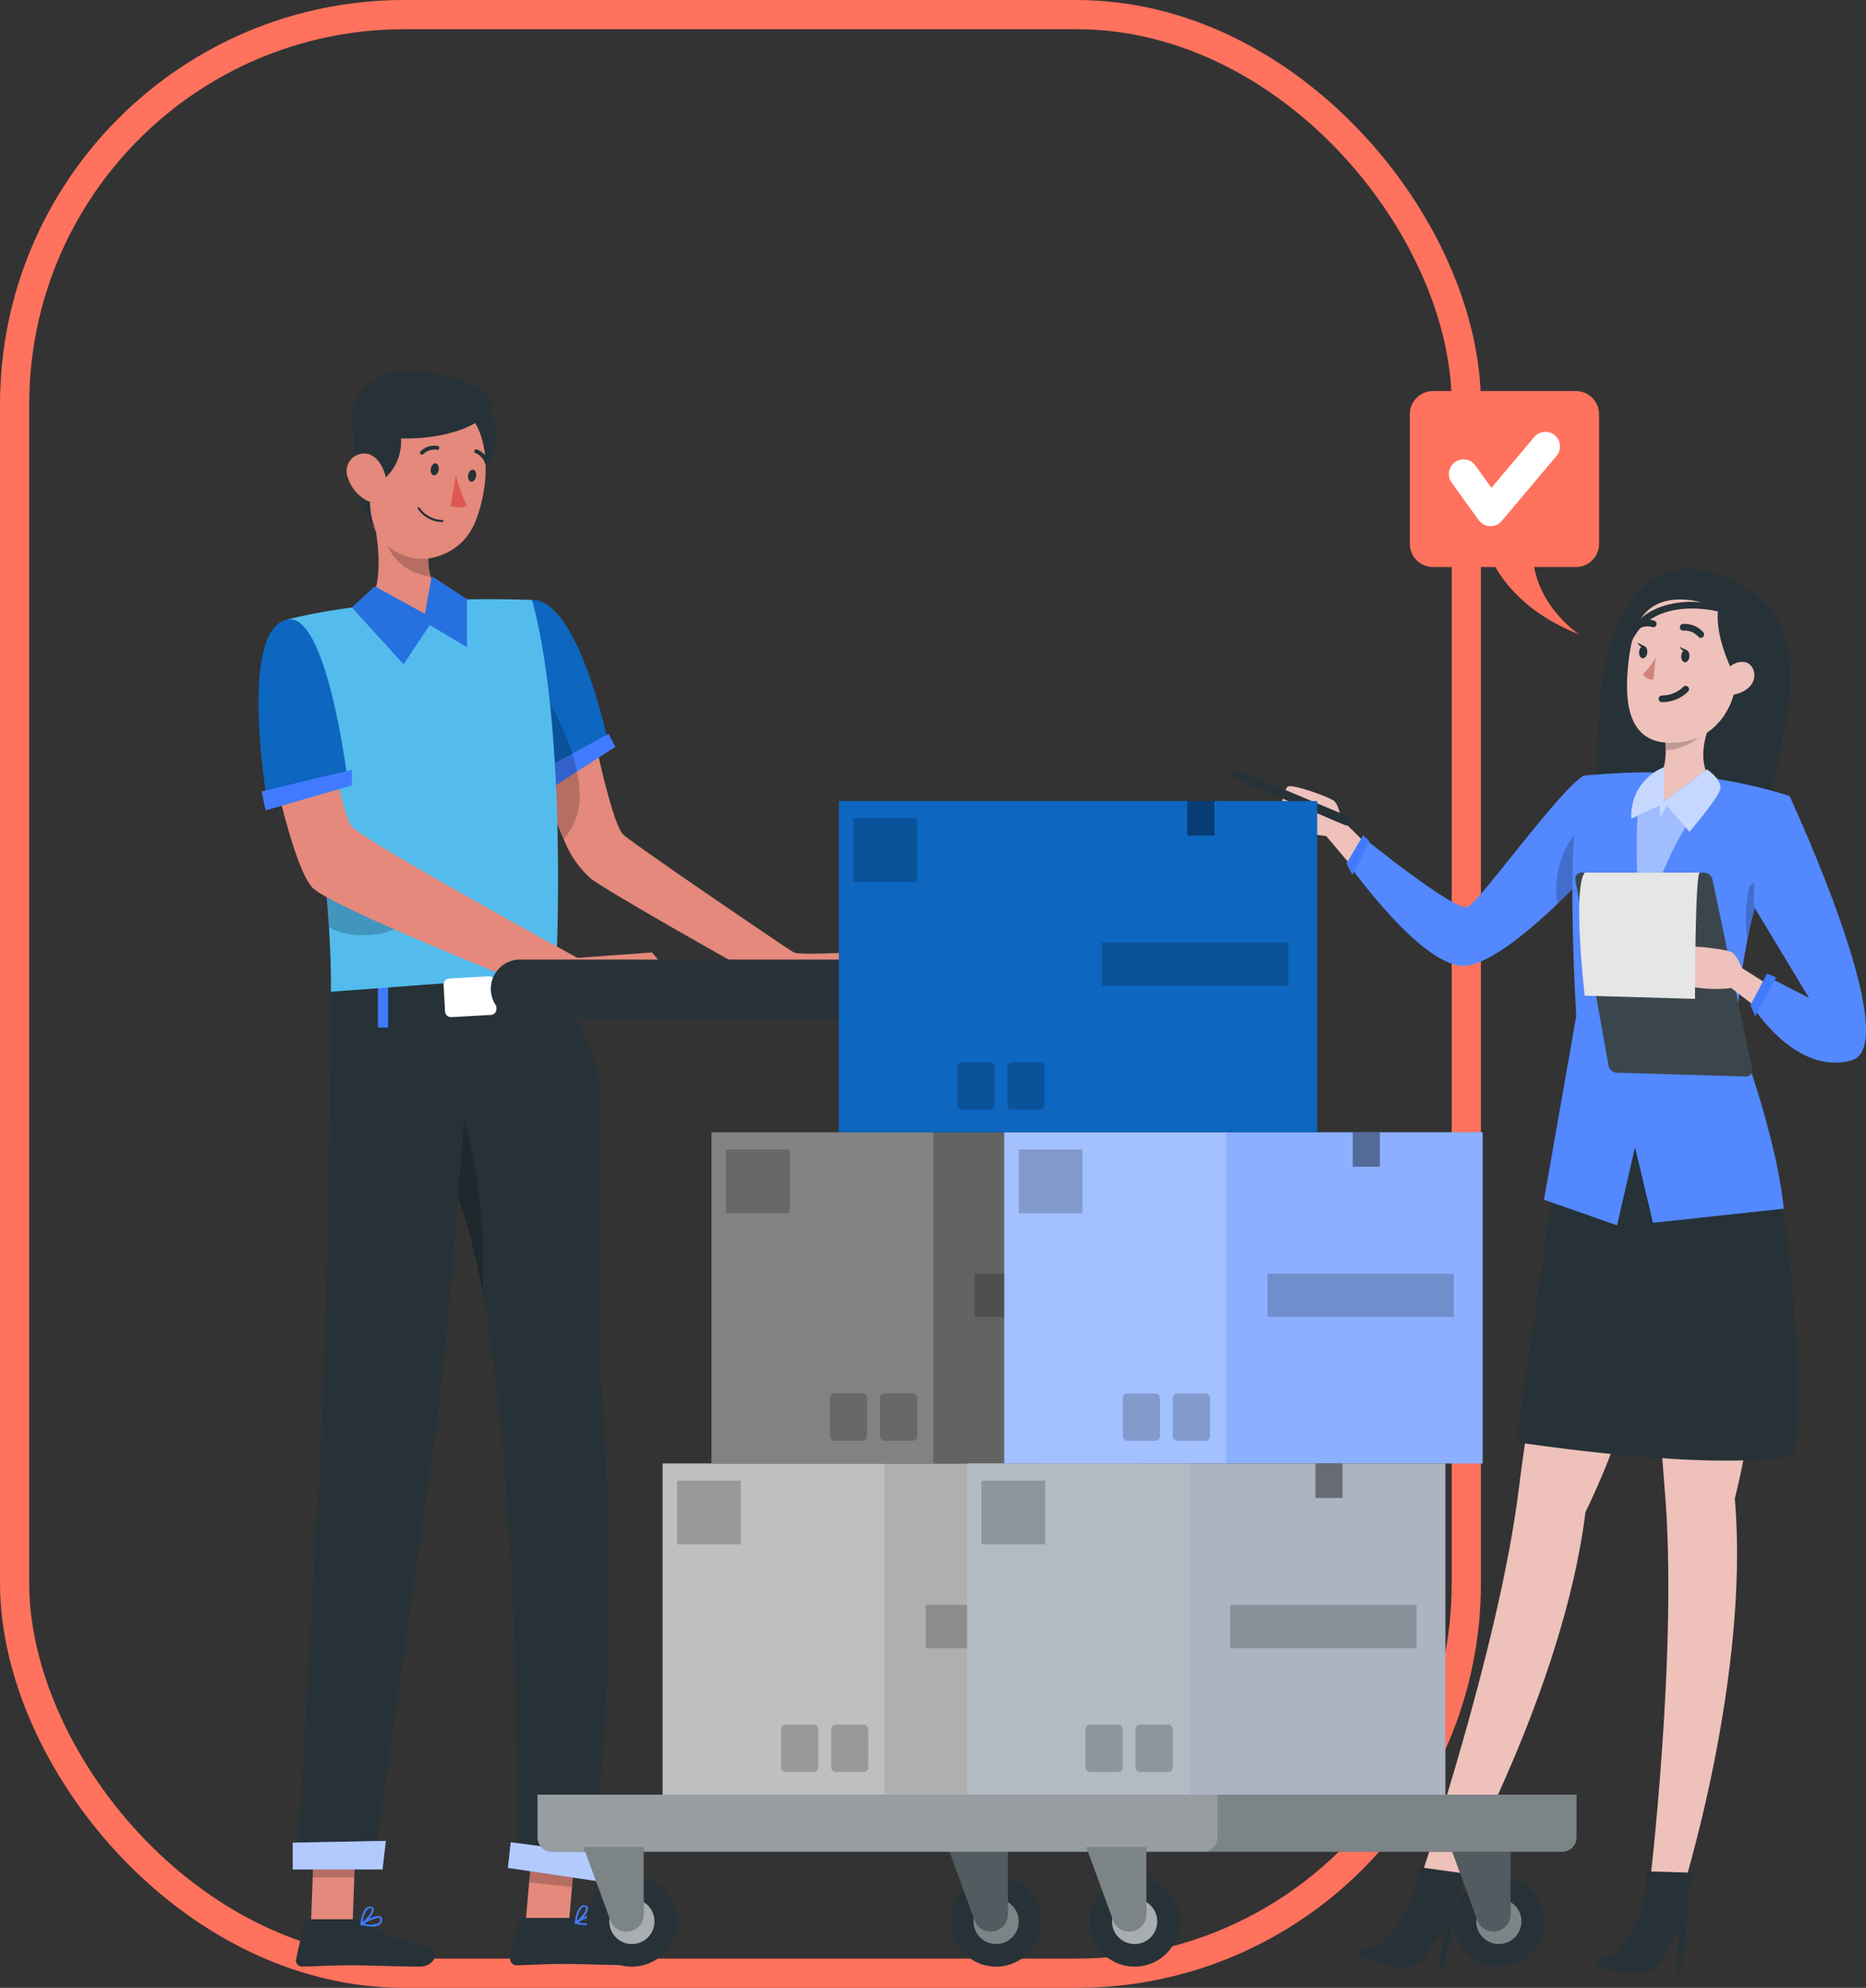 <svg xmlns="http://www.w3.org/2000/svg" xmlns:xlink="http://www.w3.org/1999/xlink" width="191.526" height="204" viewBox="0 0 191.526 204">
  <rect x="0" y="0" width="191.526" height="204" fill="#333333" stroke="none"/>
  <defs>
    <clipPath id="clip-path">
      <rect id="Rectángulo_401388" data-name="Rectángulo 401388" width="165" height="164.45" fill="none"/>
    </clipPath>
    <clipPath id="clip-path-4">
      <rect id="Rectángulo_401288" data-name="Rectángulo 401288" width="24.747" height="19.517" fill="none"/>
    </clipPath>
    <clipPath id="clip-path-5">
      <rect id="Rectángulo_401289" data-name="Rectángulo 401289" width="3.479" height="7.967" fill="none"/>
    </clipPath>
    <clipPath id="clip-path-6">
      <rect id="Rectángulo_401290" data-name="Rectángulo 401290" width="25.205" height="46.487" fill="none"/>
    </clipPath>
    <clipPath id="clip-path-7">
      <rect id="Rectángulo_401291" data-name="Rectángulo 401291" width="1.325" height="5.784" fill="none"/>
    </clipPath>
    <clipPath id="clip-path-8">
      <rect id="Rectángulo_401292" data-name="Rectángulo 401292" width="4.882" height="2.967" fill="none"/>
    </clipPath>
    <clipPath id="clip-path-9">
      <rect id="Rectángulo_401293" data-name="Rectángulo 401293" width="7.165" height="13.315" fill="none"/>
    </clipPath>
    <clipPath id="clip-path-10">
      <rect id="Rectángulo_401294" data-name="Rectángulo 401294" width="9.157" height="6.613" fill="none"/>
    </clipPath>
    <clipPath id="clip-path-11">
      <rect id="Rectángulo_401295" data-name="Rectángulo 401295" width="18.168" height="20.921" fill="none"/>
    </clipPath>
    <clipPath id="clip-path-12">
      <rect id="Rectángulo_401296" data-name="Rectángulo 401296" width="11.529" height="27.363" fill="none"/>
    </clipPath>
    <clipPath id="clip-path-13">
      <rect id="Rectángulo_401297" data-name="Rectángulo 401297" width="12.38" height="12.953" fill="none"/>
    </clipPath>
    <clipPath id="clip-path-15">
      <rect id="Rectángulo_401300" data-name="Rectángulo 401300" width="4.83" height="15.57" fill="none"/>
    </clipPath>
    <clipPath id="clip-path-16">
      <rect id="Rectángulo_401301" data-name="Rectángulo 401301" width="4.836" height="5.366" fill="none"/>
    </clipPath>
    <clipPath id="clip-path-17">
      <rect id="Rectángulo_401302" data-name="Rectángulo 401302" width="4.459" height="5.1" fill="none"/>
    </clipPath>
    <clipPath id="clip-path-18">
      <rect id="Rectángulo_401303" data-name="Rectángulo 401303" width="2.633" height="17.866" fill="none"/>
    </clipPath>
    <clipPath id="clip-path-19">
      <rect id="Rectángulo_401304" data-name="Rectángulo 401304" width="10.167" height="4.042" fill="none"/>
    </clipPath>
    <clipPath id="clip-path-20">
      <rect id="Rectángulo_401305" data-name="Rectángulo 401305" width="9.558" height="2.933" fill="none"/>
    </clipPath>
    <clipPath id="clip-path-21">
      <rect id="Rectángulo_401309" data-name="Rectángulo 401309" width="4.877" height="5.034" fill="none"/>
    </clipPath>
    <clipPath id="clip-path-22">
      <rect id="Rectángulo_401310" data-name="Rectángulo 401310" width="11.808" height="9.016" fill="#0d66bf"/>
    </clipPath>
    <clipPath id="clip-path-23">
      <rect id="Rectángulo_401311" data-name="Rectángulo 401311" width="9.709" height="14.58" fill="none"/>
    </clipPath>
    <clipPath id="clip-path-25">
      <rect id="Rectángulo_401314" data-name="Rectángulo 401314" width="4.639" height="4.638" fill="none"/>
    </clipPath>
    <clipPath id="clip-path-26">
      <rect id="Rectángulo_401315" data-name="Rectángulo 401315" width="6.158" height="8.644" fill="none"/>
    </clipPath>
    <clipPath id="clip-path-29">
      <rect id="Rectángulo_401318" data-name="Rectángulo 401318" width="106.649" height="5.86" fill="none"/>
    </clipPath>
    <clipPath id="clip-path-30">
      <rect id="Rectángulo_401319" data-name="Rectángulo 401319" width="69.792" height="5.86" fill="none"/>
    </clipPath>
    <clipPath id="clip-path-33">
      <rect id="Rectángulo_401322" data-name="Rectángulo 401322" width="4.638" height="4.638" fill="none"/>
    </clipPath>
    <clipPath id="clip-path-34">
      <rect id="Rectángulo_401323" data-name="Rectángulo 401323" width="6.157" height="8.644" fill="none"/>
    </clipPath>
    <clipPath id="clip-path-35">
      <rect id="Rectángulo_401328" data-name="Rectángulo 401328" width="22.783" height="33.988" fill="none"/>
    </clipPath>
    <clipPath id="clip-path-36">
      <rect id="Rectángulo_401329" data-name="Rectángulo 401329" width="3.819" height="4.86" fill="none"/>
    </clipPath>
    <clipPath id="clip-path-38">
      <rect id="Rectángulo_401332" data-name="Rectángulo 401332" width="2.777" height="3.541" fill="none"/>
    </clipPath>
    <clipPath id="clip-path-39">
      <rect id="Rectángulo_401334" data-name="Rectángulo 401334" width="19.114" height="4.444" fill="none"/>
    </clipPath>
    <clipPath id="clip-path-40">
      <rect id="Rectángulo_401336" data-name="Rectángulo 401336" width="6.534" height="6.535" fill="none"/>
    </clipPath>
    <clipPath id="clip-path-46">
      <rect id="Rectángulo_401349" data-name="Rectángulo 401349" width="6.535" height="6.534" fill="none"/>
    </clipPath>
    <clipPath id="clip-path-47">
      <rect id="Rectángulo_401352" data-name="Rectángulo 401352" width="49.098" height="33.988" fill="none"/>
    </clipPath>
    <clipPath id="clip-path-48">
      <rect id="Rectángulo_401354" data-name="Rectángulo 401354" width="22.784" height="33.988" fill="none"/>
    </clipPath>
    <clipPath id="clip-path-53">
      <rect id="Rectángulo_401362" data-name="Rectángulo 401362" width="6.534" height="6.534" fill="none"/>
    </clipPath>
    <clipPath id="clip-path-54">
      <rect id="Rectángulo_401366" data-name="Rectángulo 401366" width="3.818" height="4.86" fill="none"/>
    </clipPath>
    <clipPath id="clip-path-57">
      <rect id="Rectángulo_401371" data-name="Rectángulo 401371" width="19.114" height="4.443" fill="none"/>
    </clipPath>
    <clipPath id="clip-path-59">
      <rect id="Rectángulo_401378" data-name="Rectángulo 401378" width="22.783" height="33.988" fill="#d3d3d3"/>
    </clipPath>
  </defs>
  <g id="Grupo_1100660" data-name="Grupo 1100660" transform="translate(-287.479 -2848.758)">
    <g id="Grupo_1099887" data-name="Grupo 1099887" transform="translate(4644.006 12030.162)">
      <rect id="Rectángulo_401041" data-name="Rectángulo 401041" width="149" height="201" rx="40" transform="translate(-4355.026 -9179.904)" fill="none" stroke="#ff725d" stroke-miterlimit="10" stroke-width="3"/>
      <g id="Grupo_1100659" data-name="Grupo 1100659">
        <g id="Grupo_1099882" data-name="Grupo 1099882" transform="translate(-4330 -9143.354)">
          <g id="Grupo_1099881" data-name="Grupo 1099881" clip-path="url(#clip-path)">
            <g id="Grupo_1099676" data-name="Grupo 1099676">
              <g id="Grupo_1099675" data-name="Grupo 1099675" clip-path="url(#clip-path)">
                <path id="Trazado_873929" data-name="Trazado 873929" d="M241.487,22.009H226.831a2.384,2.384,0,0,1-2.384-2.384V6.332a2.384,2.384,0,0,1,2.384-2.384h14.656a2.384,2.384,0,0,1,2.384,2.384V19.625a2.384,2.384,0,0,1-2.384,2.384" transform="translate(-106.269 -1.869)" fill="#ff725d"/>
                <path id="Trazado_873930" data-name="Trazado 873930" d="M239.29,33.886s1.226,5.931,9.585,9.222c0,0-5.112-3.267-4.792-9.222Z" transform="translate(-113.296 -16.044)" fill="#ff725d"/>
                <path id="Trazado_873931" data-name="Trazado 873931" d="M234.909,17.579l2.773,3.855,5.633-6.683" transform="translate(-111.222 -6.985)" fill="none" stroke="#fff" stroke-linecap="round" stroke-linejoin="round" stroke-width="3"/>
              </g>
            </g>
            <g id="Grupo_1099708" data-name="Grupo 1099708">
              <g id="Grupo_1099707" data-name="Grupo 1099707" clip-path="url(#clip-path)">
                <path id="Trazado_873932" data-name="Trazado 873932" d="M277.007,41.138c2.576,1.851,4.9,5.009,3.164,13.857s-2.182,10.949-2.182,10.949L261.147,64.05a62.364,62.364,0,0,1,.555-15.2c1.738-9.515,7.766-13.133,15.3-7.717" transform="translate(-123.536 -18.281)" fill="#263238"/>
                <path id="Trazado_873933" data-name="Trazado 873933" d="M243.84,136.24s-5.707,30.415-7.229,42.9c-1.989,16.29-10.124,40.122-10.124,40.122l3.252.841s11.468-20.251,13.7-38.474c9.109-18.623,9.845-41.555,9.845-41.555Z" transform="translate(-107.235 -64.505)" fill="#eec1bb"/>
                <path id="Trazado_873934" data-name="Trazado 873934" d="M214.715,302.36a4.751,4.751,0,0,1,1.671-.424s2-1.177,3.982-5.75l2.229-.013a1.839,1.839,0,0,1,1.712,1.226,1.049,1.049,0,0,1,.063.309,12.646,12.646,0,0,1-.171,1.606,44.443,44.443,0,0,1-1.3,5.243l-.378-.1.687-3.326c.228-1.13-.959-.038-1.51,1.1s-1.4,2.286-3.857,1.723c-2.869-.671-4.025-1.084-3.125-1.6" transform="translate(-101.52 -140.229)" fill="#263238"/>
                <path id="Trazado_873935" data-name="Trazado 873935" d="M229.1,295.3c.421-1.081.958-3.01.958-3.01l-4.775-.668a9.234,9.234,0,0,1-.885,3.888c2.5-.018,4.7-.211,4.7-.211" transform="translate(-106.245 -138.076)" fill="#263238"/>
                <path id="Trazado_873936" data-name="Trazado 873936" d="M270.7,135.318s.708,30.937,1.8,43.47c1.423,16.349-1.606,41.348-1.606,41.348l3.356.15s7.032-22.186,5.45-40.477c5.06-20.1,1.036-42.693,1.036-42.693Z" transform="translate(-128.168 -64.069)" fill="#eec1bb"/>
                <path id="Trazado_873937" data-name="Trazado 873937" d="M260.914,303.553a4.763,4.763,0,0,1,1.615-.6s1.861-1.386,3.337-6.146l2.214-.254a1.838,1.838,0,0,1,1.835,1.034,1.042,1.042,0,0,1,.1.3,12.523,12.523,0,0,1,0,1.615,44.487,44.487,0,0,1-.729,5.354l-.386-.055.323-3.38c.1-1.148-.957.065-1.382,1.258s-1.14,2.424-3.648,2.13c-2.924-.356-4.118-.642-3.28-1.253" transform="translate(-123.411 -140.403)" fill="#263238"/>
                <path id="Trazado_873938" data-name="Trazado 873938" d="M274.194,295.7c.3-1.12.627-3.1.627-3.1L270,292.458a9.245,9.245,0,0,1-.459,3.961c2.478-.288,4.651-.718,4.651-.718" transform="translate(-127.62 -138.47)" fill="#263238"/>
                <path id="Trazado_873939" data-name="Trazado 873939" d="M251.506,126.6l-6.263,43.293s20.391,3.163,28.553,1.312c0,0,2-25-6.516-43.173Z" transform="translate(-116.115 -59.941)" fill="#263238"/>
                <path id="Trazado_873940" data-name="Trazado 873940" d="M210.909,89.688l-5.447-5.382s-.189-1.442-.715-1.843-4.264-1.757-4.721-1.456-1.093,3.321-.453,3.873a13.479,13.479,0,0,0,4.385,1.2l5.892,6.995Z" transform="translate(-94.364 -38.334)" fill="#eec1bb"/>
                <path id="Trazado_873941" data-name="Trazado 873941" d="M236.7,78.907c-2.349,1.245-10.686,12.9-11.914,13.479s-10.616-7.034-10.616-7.034l-1.582,2.7s7.7,10.882,12.056,10.355,12.691-9.741,12.691-9.741Z" transform="translate(-100.656 -37.36)" fill="#407bff"/>
                <g id="Grupo_1099679" data-name="Grupo 1099679" transform="translate(111.936 41.547)" opacity="0.1" style="isolation: isolate">
                  <g id="Grupo_1099678" data-name="Grupo 1099678">
                    <g id="Grupo_1099677" data-name="Grupo 1099677" clip-path="url(#clip-path-4)">
                      <path id="Trazado_873942" data-name="Trazado 873942" d="M236.7,78.907c-2.349,1.245-10.686,12.9-11.914,13.479s-10.616-7.034-10.616-7.034l-1.582,2.7s7.7,10.882,12.056,10.355,12.691-9.741,12.691-9.741Z" transform="translate(-212.592 -78.907)" fill="#fff"/>
                    </g>
                  </g>
                </g>
                <path id="Trazado_873943" data-name="Trazado 873943" d="M214.454,91.137l-.65-.614-1.711,2.9.614,1.185Z" transform="translate(-100.419 -42.859)" fill="#407bff"/>
                <g id="Grupo_1099682" data-name="Grupo 1099682" transform="translate(133.204 46.741)" opacity="0.2" style="isolation: isolate">
                  <g id="Grupo_1099681" data-name="Grupo 1099681">
                    <g id="Grupo_1099680" data-name="Grupo 1099680" clip-path="url(#clip-path-5)">
                      <path id="Trazado_873944" data-name="Trazado 873944" d="M253.115,96.739c1.948-1.859,3.349-3.4,3.349-3.4l-.147-2.317-.732-2.248a9.241,9.241,0,0,0-2.469,7.966" transform="translate(-252.985 -88.772)"/>
                    </g>
                  </g>
                </g>
                <path id="Trazado_873945" data-name="Trazado 873945" d="M253.909,103.276c-.658-11.593-.364-17.965-.065-21.151.329-3.4.852-3.52.852-3.52s3.68-.359,6.881-.334a52.432,52.432,0,0,1,7.389.778A48.85,48.85,0,0,1,275.8,80.7c-.374,1.067-.713,2.079-1.027,3.031-.419,1.257-.793,2.424-1.132,3.51-.633,2.035-1.127,3.794-1.521,5.37a58.524,58.524,0,0,0-1.75,12.086s4.05,10.583,4.84,18.349l-13.427,1.448-1.843-7.766-1.843,8.03-7.5-2.633Z" transform="translate(-118.648 -37.058)" fill="#407bff"/>
                <g id="Grupo_1099685" data-name="Grupo 1099685" transform="translate(131.944 41.212)" opacity="0.1" style="isolation: isolate">
                  <g id="Grupo_1099684" data-name="Grupo 1099684">
                    <g id="Grupo_1099683" data-name="Grupo 1099683" clip-path="url(#clip-path-6)">
                      <path id="Trazado_873946" data-name="Trazado 873946" d="M253.909,103.276c-.658-11.593-.364-17.965-.065-21.151.329-3.4.852-3.52.852-3.52s3.68-.359,6.881-.334a52.432,52.432,0,0,1,7.389.778A48.85,48.85,0,0,1,275.8,80.7c-.374,1.067-.713,2.079-1.027,3.031-.419,1.257-.793,2.424-1.132,3.51-.633,2.035-1.127,3.794-1.521,5.37a58.524,58.524,0,0,0-1.75,12.086s4.05,10.583,4.84,18.349l-13.427,1.448-1.843-7.766-1.843,8.03-7.5-2.633Z" transform="translate(-250.592 -78.27)" fill="#fff"/>
                    </g>
                  </g>
                </g>
                <g id="Grupo_1099688" data-name="Grupo 1099688" transform="translate(152.687 52.604)" opacity="0.2" style="isolation: isolate">
                  <g id="Grupo_1099687" data-name="Grupo 1099687">
                    <g id="Grupo_1099686" data-name="Grupo 1099686" clip-path="url(#clip-path-7)">
                      <path id="Trazado_873947" data-name="Trazado 873947" d="M290.121,105.69c.179-.885.39-1.827.648-2.838.163-.642.342-1.316.542-2.032-.511-1.8-1.038-.392-1.038-.392a16.22,16.22,0,0,0-.152,5.263" transform="translate(-289.986 -99.906)"/>
                    </g>
                  </g>
                </g>
                <path id="Trazado_873948" data-name="Trazado 873948" d="M270.637,74.255a3.559,3.559,0,0,1,.5-.214c.38-.3.841-1.021.819-2.778a14.361,14.361,0,0,0-.191-2.055l4.882-.911s-1.664,3.285-.275,5.725c.478.213.762.513.711.91-.365,2.822-6.429,5.549-6.429,5.549s-2.962-4.607-.017-6.225" transform="translate(-127.521 -32.337)" fill="#eec1bb"/>
                <g id="Grupo_1099691" data-name="Grupo 1099691" transform="translate(144.245 35.96)" opacity="0.2" style="isolation: isolate">
                  <g id="Grupo_1099690" data-name="Grupo 1099690">
                    <g id="Grupo_1099689" data-name="Grupo 1099689" clip-path="url(#clip-path-8)">
                      <path id="Trazado_873949" data-name="Trazado 873949" d="M273.954,69.207a14.269,14.269,0,0,1,.191,2.056,5.433,5.433,0,0,0,4.691-2.967Z" transform="translate(-273.954 -68.296)"/>
                    </g>
                  </g>
                </g>
                <path id="Trazado_873950" data-name="Trazado 873950" d="M273.255,44.086c-4.244-.233-5.734,1.965-6.285,6.321-.688,5.444.311,9.393,5.681,8.517,7.293-1.19,7.651-14.452.6-14.838" transform="translate(-126.311 -20.865)" fill="#eec1bb"/>
                <path id="Trazado_873951" data-name="Trazado 873951" d="M271.181,55.941a8.983,8.983,0,0,1-1.331,1.692,1.168,1.168,0,0,0,1.093.541Z" transform="translate(-127.766 -26.486)" fill="#d4827d"/>
                <path id="Trazado_873952" data-name="Trazado 873952" d="M277.345,55.014c-.027.349.139.645.371.664s.443-.25.47-.6-.138-.644-.371-.663-.442.25-.47.6" transform="translate(-131.313 -25.764)" fill="#263238"/>
                <path id="Trazado_873953" data-name="Trazado 873953" d="M277.761,54.143l-.734-.356s.327.667.734.356" transform="translate(-131.164 -25.466)" fill="#263238"/>
                <path id="Trazado_873954" data-name="Trazado 873954" d="M269.135,54.233c-.027.348.139.645.371.663s.443-.25.47-.6-.138-.645-.371-.663-.442.25-.47.6" transform="translate(-127.426 -25.394)" fill="#263238"/>
                <path id="Trazado_873955" data-name="Trazado 873955" d="M269.552,53.363l-.734-.356s.327.667.734.356" transform="translate(-127.277 -25.097)" fill="#263238"/>
                <path id="Trazado_873956" data-name="Trazado 873956" d="M277.734,49.988a2.214,2.214,0,0,1,1.805.742" transform="translate(-131.499 -23.667)" fill="none" stroke="#263238" stroke-linecap="round" stroke-linejoin="round" stroke-width="0.686"/>
                <path id="Trazado_873957" data-name="Trazado 873957" d="M270.356,49.251a1.984,1.984,0,0,0-1.711.256" transform="translate(-127.195 -23.277)" fill="none" stroke="#263238" stroke-linecap="round" stroke-linejoin="round" stroke-width="0.686"/>
                <path id="Trazado_873958" data-name="Trazado 873958" d="M277.744,50.027s-1.793-3.6-1.345-6.271c0,0-8.222-3.9-9.1,4.617,0,0-.406-7.625,6.9-7.394s6.689,10.9,2.747,13.876c0,0,1.912-2.58.8-4.828" transform="translate(-126.554 -19.4)" fill="#263238"/>
                <path id="Trazado_873959" data-name="Trazado 873959" d="M285.7,58.344a1.865,1.865,0,0,1,2.1-1.591c1.307.215,1.786,2.95-1.521,3.419-.474.067-.714-.405-.577-1.828" transform="translate(-135.252 -26.859)" fill="#eec1bb"/>
                <path id="Trazado_873960" data-name="Trazado 873960" d="M276.027,62.06a3.416,3.416,0,0,1-2.435.987" transform="translate(-129.537 -29.384)" fill="none" stroke="#263238" stroke-linecap="round" stroke-linejoin="round" stroke-width="0.686"/>
                <path id="Trazado_873961" data-name="Trazado 873961" d="M275.65,45.987s-9.175-2.383-9.941,6.217" transform="translate(-125.805 -21.63)" fill="none" stroke="#263238" stroke-linecap="round" stroke-linejoin="round" stroke-width="0.686"/>
                <path id="Trazado_873962" data-name="Trazado 873962" d="M268.86,83.58a55.388,55.388,0,0,0,.443,13.315s2.708-9.8,6.51-13.133l-4.371.625Z" transform="translate(-127.196 -39.573)" fill="#407bff"/>
                <g id="Grupo_1099694" data-name="Grupo 1099694" transform="translate(141.451 44.007)" opacity="0.5">
                  <g id="Grupo_1099693" data-name="Grupo 1099693">
                    <g id="Grupo_1099692" data-name="Grupo 1099692" clip-path="url(#clip-path-9)">
                      <path id="Trazado_873963" data-name="Trazado 873963" d="M268.86,83.58a55.388,55.388,0,0,0,.443,13.315s2.708-9.8,6.51-13.133l-4.371.625Z" transform="translate(-268.647 -83.58)" fill="#fff"/>
                    </g>
                  </g>
                </g>
                <path id="Trazado_873964" data-name="Trazado 873964" d="M275.38,77.509l-4.433,3.281V77.3a5.287,5.287,0,0,0-3.33,5.26l2.943-1.354V82.56l.69-1.3,2.328,2.656s2.85-3.321,3.147-4.322-1.344-2.083-1.344-2.083" transform="translate(-126.702 -36.599)" fill="#407bff"/>
                <g id="Grupo_1099697" data-name="Grupo 1099697" transform="translate(140.901 40.701)" opacity="0.7">
                  <g id="Grupo_1099696" data-name="Grupo 1099696">
                    <g id="Grupo_1099695" data-name="Grupo 1099695" clip-path="url(#clip-path-10)">
                      <path id="Trazado_873965" data-name="Trazado 873965" d="M275.38,77.509l-4.433,3.281V77.3a5.287,5.287,0,0,0-3.33,5.26l2.943-1.354V82.56l.69-1.3,2.328,2.656s2.85-3.321,3.147-4.322-1.344-2.083-1.344-2.083" transform="translate(-267.603 -77.3)" fill="#fff"/>
                    </g>
                  </g>
                </g>
                <path id="Trazado_873966" data-name="Trazado 873966" d="M274.855,117.978l-4.076-19.444a.906.906,0,0,0-.887-.72H257.329a.629.629,0,0,0-.619.739l3.4,19.043a.906.906,0,0,0,.866.747l13.251.392a.628.628,0,0,0,.634-.757" transform="translate(-121.54 -46.312)" fill="#263238"/>
                <g id="Grupo_1099700" data-name="Grupo 1099700" transform="translate(135.161 51.503)" opacity="0.1" style="isolation: isolate">
                  <g id="Grupo_1099699" data-name="Grupo 1099699">
                    <g id="Grupo_1099698" data-name="Grupo 1099698" clip-path="url(#clip-path-11)">
                      <path id="Trazado_873967" data-name="Trazado 873967" d="M274.855,117.978l-4.076-19.444a.906.906,0,0,0-.887-.72H257.329a.629.629,0,0,0-.619.739l3.4,19.043a.906.906,0,0,0,.866.747l13.251.392a.628.628,0,0,0,.634-.757" transform="translate(-256.701 -97.815)" fill="#fff"/>
                    </g>
                  </g>
                </g>
                <path id="Trazado_873968" data-name="Trazado 873968" d="M290.01,118.508l-6.478-4.083s-.494-1.367-1.1-1.646-4.542-.8-4.924-.405-.352,3.479.391,3.88a13.462,13.462,0,0,0,4.541.229l7.26,5.562Z" transform="translate(-131.28 -53.139)" fill="#eec1bb"/>
                <path id="Trazado_873969" data-name="Trazado 873969" d="M295.154,82.884s-4.232,6.148-3.617,11.413l5.616,9.3-3.773-1.93-1.711,3.225s4.344,6.691,9.872,5.112-6.387-27.121-6.387-27.121" transform="translate(-138.005 -39.243)" fill="#407bff"/>
                <g id="Grupo_1099703" data-name="Grupo 1099703" transform="translate(153.471 43.641)" opacity="0.1" style="isolation: isolate">
                  <g id="Grupo_1099702" data-name="Grupo 1099702">
                    <g id="Grupo_1099701" data-name="Grupo 1099701" clip-path="url(#clip-path-12)">
                      <path id="Trazado_873970" data-name="Trazado 873970" d="M295.154,82.884s-4.232,6.148-3.617,11.413l5.616,9.3-3.773-1.93-1.711,3.225s4.344,6.691,9.872,5.112-6.387-27.121-6.387-27.121" transform="translate(-291.476 -82.884)" fill="#fff"/>
                    </g>
                  </g>
                </g>
                <path id="Trazado_873971" data-name="Trazado 873971" d="M293.475,117.872l-2.15,3.993-.483-1.14,1.711-3.247Z" transform="translate(-137.705 -55.622)" fill="#407bff"/>
                <path id="Trazado_873972" data-name="Trazado 873972" d="M269.841,97.815c-.493,0-.493,12.953-.493,12.953l-11.321-.329s-1.273-10.95,0-12.624Z" transform="translate(-121.9 -46.312)" fill="#fff"/>
                <g id="Grupo_1099706" data-name="Grupo 1099706" transform="translate(135.561 51.503)" opacity="0.1" style="isolation: isolate">
                  <g id="Grupo_1099705" data-name="Grupo 1099705">
                    <g id="Grupo_1099704" data-name="Grupo 1099704" clip-path="url(#clip-path-13)">
                      <path id="Trazado_873973" data-name="Trazado 873973" d="M269.841,97.815c-.493,0-.493,12.953-.493,12.953l-11.321-.329s-1.273-10.95,0-12.624Z" transform="translate(-257.461 -97.815)"/>
                    </g>
                  </g>
                </g>
                <path id="Trazado_873974" data-name="Trazado 873974" d="M190.536,78.168l10.7,4.5a.475.475,0,1,1-.37.876L190.1,78.978a.465.465,0,0,1-.1-.055l-1.257-.93,1.648.14a.467.467,0,0,1,.144.035" transform="translate(-89.364 -36.927)" fill="#263238"/>
              </g>
            </g>
            <g id="Grupo_1099746" data-name="Grupo 1099746">
              <g id="Grupo_1099745" data-name="Grupo 1099745" clip-path="url(#clip-path)">
                <path id="Trazado_873975" data-name="Trazado 873975" d="M90.963,96.129l-10.415.927L76.378,94.7S63,87.251,59.524,84.9a10.407,10.407,0,0,1-2.885-4.133,41.627,41.627,0,0,1-1.832-4.86c-.237-.742-.448-1.453-.627-2.085-.4-1.406-.648-2.459-.716-2.743v-.005A.259.259,0,0,0,53.448,71V71l.026-.011,3.3-1.048,2.754-.874s.126.653.342,1.648c.058.269.121.563.19.879.058.253.116.521.179.8.7,3.064,1.764,7.245,2.538,7.93,1.248,1.1,16.938,11.794,17.5,12.073s5.555,0,5.555,0Z" transform="translate(-25.306 -32.7)" fill="#e4897b"/>
                <path id="Trazado_873976" data-name="Trazado 873976" d="M52.292,44.671c4.788-.07,7.837,14.776,7.837,14.776l-6.313,3.172a20.244,20.244,0,0,1-2.708-10.226c.139-5.709,1.184-7.722,1.184-7.722" transform="translate(-24.196 -21.15)" fill="#0d66bf"/>
                <path id="Trazado_873978" data-name="Trazado 873978" d="M62.021,72.1,60.315,73.2l-2.227,1.443-3.2,2.069-.574.374-.7-2.111.642-.348.421-.232,2.928-1.6,2.338-1.279,1.169-.637.205-.111Z" transform="translate(-25.386 -33.51)" fill="#407bff"/>
                <g id="Grupo_1099714" data-name="Grupo 1099714" transform="translate(28.158 32.495)" opacity="0.2" style="isolation: isolate">
                  <g id="Grupo_1099713" data-name="Grupo 1099713">
                    <g id="Grupo_1099712" data-name="Grupo 1099712" clip-path="url(#clip-path-15)">
                      <path id="Trazado_873979" data-name="Trazado 873979" d="M58.306,72.8a6.8,6.8,0,0,1-1.653,4.486,41.627,41.627,0,0,1-1.832-4.86l-.574.374-.7-2.111.642-.348c-.4-1.406-.648-2.459-.716-2.743v-.005l.005-.016.005-.068.758-5.792a28.21,28.21,0,0,1,2.538,4.744c.274.648.532,1.337.758,2.053q.118.371.221.758c.1.358.184.721.258,1.085a13.685,13.685,0,0,1,.284,2.443" transform="translate(-53.478 -61.715)"/>
                    </g>
                  </g>
                </g>
                <path id="Trazado_873980" data-name="Trazado 873980" d="M52,294.809l4.406.465.827-9.5-4.405-.465Z" transform="translate(-24.618 -135.084)" fill="#e4897b"/>
                <path id="Trazado_873981" data-name="Trazado 873981" d="M10.245,293.852h4.269l.353-9.889H10.592Z" transform="translate(-4.85 -134.447)" fill="#e4897b"/>
                <path id="Trazado_873982" data-name="Trazado 873982" d="M13.716,301.806H8.529a.375.375,0,0,0-.364.293l-.842,3.8a.63.63,0,0,0,.486.747.617.617,0,0,0,.138.014c1.678-.027,2.9-.131,5.007-.131,1.3,0,5.214.136,7.005.136s2.026-1.77,1.293-1.933c-3.291-.717-5.767-1.711-6.821-2.655a1.03,1.03,0,0,0-.717-.272" transform="translate(-3.461 -142.896)" fill="#263238"/>
                <path id="Trazado_873983" data-name="Trazado 873983" d="M19.964,302.094a.1.1,0,0,1-.076-.087.093.093,0,0,1,.048-.1c.152-.1,1.532-.945,2-.7a.3.3,0,0,1,.174.282.6.6,0,0,1-.212.543,1.276,1.276,0,0,1-.82.217,5.113,5.113,0,0,1-1.119-.157m.293-.141a2.075,2.075,0,0,0,1.521-.076.42.42,0,0,0,.136-.364c-.006-.081-.038-.119-.065-.119a.234.234,0,0,0-.13-.027,4.149,4.149,0,0,0-1.461.587" transform="translate(-9.416 -142.593)" fill="#407bff"/>
                <path id="Trazado_873984" data-name="Trazado 873984" d="M19.937,301.248a.109.109,0,0,1-.048-.092c.005-.06.108-1.287.6-1.689a.541.541,0,0,1,.429-.13.331.331,0,0,1,.326.266c.087.451-.766,1.39-1.206,1.629h-.048a.093.093,0,0,1-.055.016m.684-1.662a2.4,2.4,0,0,0-.5,1.336c.44-.331.983-1.043.929-1.319-.006-.027-.016-.1-.147-.1H20.85a.348.348,0,0,0-.228.087" transform="translate(-9.417 -141.725)" fill="#407bff"/>
                <path id="Trazado_873985" data-name="Trazado 873985" d="M55.489,301.548H50.3a.375.375,0,0,0-.364.293l-.842,3.8a.63.63,0,0,0,.486.747.618.618,0,0,0,.138.014c1.678-.027,2.9-.131,5.007-.131,1.3,0,5.214.136,7.005.136s2.026-1.77,1.293-1.933c-3.291-.717-5.768-1.711-6.821-2.655a1.03,1.03,0,0,0-.717-.272" transform="translate(-23.239 -142.774)" fill="#263238"/>
                <path id="Trazado_873986" data-name="Trazado 873986" d="M61.737,301.836a.1.1,0,0,1-.076-.087.093.093,0,0,1,.048-.1c.152-.1,1.532-.945,2-.7a.3.3,0,0,1,.174.282.6.6,0,0,1-.212.543,1.276,1.276,0,0,1-.82.217,5.112,5.112,0,0,1-1.119-.157m.293-.141a2.075,2.075,0,0,0,1.521-.076.418.418,0,0,0,.136-.364c-.006-.082-.038-.12-.065-.12a.234.234,0,0,0-.131-.027,4.151,4.151,0,0,0-1.461.587" transform="translate(-29.194 -142.47)" fill="#407bff"/>
                <path id="Trazado_873987" data-name="Trazado 873987" d="M61.71,300.99a.11.11,0,0,1-.049-.092c.006-.06.109-1.287.6-1.689a.546.546,0,0,1,.429-.131.332.332,0,0,1,.326.266c.087.451-.766,1.39-1.206,1.629h-.049a.091.091,0,0,1-.054.016m.684-1.662a2.4,2.4,0,0,0-.5,1.336c.44-.331.983-1.043.928-1.319-.005-.027-.016-.1-.146-.1h-.049a.347.347,0,0,0-.228.087" transform="translate(-29.195 -141.602)" fill="#407bff"/>
                <g id="Grupo_1099717" data-name="Grupo 1099717" transform="translate(27.774 150.223)" opacity="0.2" style="isolation: isolate">
                  <g id="Grupo_1099716" data-name="Grupo 1099716">
                    <g id="Grupo_1099715" data-name="Grupo 1099715" clip-path="url(#clip-path-16)">
                      <path id="Trazado_873988" data-name="Trazado 873988" d="M53.18,285.307l4.405.465-.43,4.9-4.406-.465Z" transform="translate(-52.749 -285.307)"/>
                    </g>
                  </g>
                </g>
                <g id="Grupo_1099720" data-name="Grupo 1099720" transform="translate(5.557 149.52)" opacity="0.2" style="isolation: isolate">
                  <g id="Grupo_1099719" data-name="Grupo 1099719">
                    <g id="Grupo_1099718" data-name="Grupo 1099718" clip-path="url(#clip-path-17)">
                      <path id="Trazado_873989" data-name="Trazado 873989" d="M10.739,283.972h4.274l-.184,5.1H10.554Z" transform="translate(-10.554 -283.972)"/>
                    </g>
                  </g>
                </g>
                <path id="Trazado_873990" data-name="Trazado 873990" d="M11.085,119.215H33.744c2.155,11.765,8.9,53.4,4.06,90.492l-7.671-.951s.71-49.245-6.063-67.451c-.779,9.743-1.7,20.11-2.507,25.626-1.971,13.577-6.191,43.249-6.191,43.249H7.563s1.6-28.4,2.335-41.745c.807-14.486,1.156-46.246,1.187-49.221" transform="translate(-3.581 -56.445)" fill="#263238"/>
                <g id="Grupo_1099723" data-name="Grupo 1099723" transform="translate(20.492 76.8)" opacity="0.2" style="isolation: isolate">
                  <g id="Grupo_1099722" data-name="Grupo 1099722">
                    <g id="Grupo_1099721" data-name="Grupo 1099721" clip-path="url(#clip-path-18)">
                      <path id="Trazado_873991" data-name="Trazado 873991" d="M38.918,153.923a60.727,60.727,0,0,1,2.531,9.8,61.05,61.05,0,0,0-1.9-17.865Z" transform="translate(-38.918 -145.86)"/>
                    </g>
                  </g>
                </g>
                <path id="Trazado_873992" data-name="Trazado 873992" d="M58.127,290.84l-9.494-1.413.29-2.629,9.877,1.3Z" transform="translate(-23.026 -135.79)" fill="#407bff"/>
                <g id="Grupo_1099726" data-name="Grupo 1099726" transform="translate(25.607 151.008)" opacity="0.6" style="isolation: isolate">
                  <g id="Grupo_1099725" data-name="Grupo 1099725">
                    <g id="Grupo_1099724" data-name="Grupo 1099724" clip-path="url(#clip-path-19)">
                      <path id="Trazado_873993" data-name="Trazado 873993" d="M58.127,290.84l-9.494-1.413.29-2.629,9.877,1.3Z" transform="translate(-48.633 -286.798)" fill="#fff"/>
                    </g>
                  </g>
                </g>
                <path id="Trazado_873994" data-name="Trazado 873994" d="M15.9,289.462H6.686v-2.753l9.558-.18Z" transform="translate(-3.166 -135.663)" fill="#407bff"/>
                <g id="Grupo_1099729" data-name="Grupo 1099729" transform="translate(3.52 150.867)" opacity="0.6" style="isolation: isolate">
                  <g id="Grupo_1099728" data-name="Grupo 1099728">
                    <g id="Grupo_1099727" data-name="Grupo 1099727" clip-path="url(#clip-path-20)">
                      <path id="Trazado_873995" data-name="Trazado 873995" d="M15.9,289.462H6.686v-2.753l9.558-.18Z" transform="translate(-6.686 -286.53)" fill="#fff"/>
                    </g>
                  </g>
                </g>
                <path id="Trazado_873996" data-name="Trazado 873996" d="M14.149,122.46l-.017-3.281,23.09-1.424.163,3.178Z" transform="translate(-6.691 -55.753)" fill="#263238"/>
                <rect id="Rectángulo_401306" data-name="Rectángulo 401306" width="1.041" height="4.807" transform="translate(12.262 62.594)" fill="#407bff"/>
                <rect id="Rectángulo_401307" data-name="Rectángulo 401307" width="1.042" height="4.807" transform="matrix(0.997, -0.073, 0.073, 0.997, 28.231, 61.067)" fill="#407bff"/>
                <path id="Trazado_873997" data-name="Trazado 873997" d="M33.178,83.08,10.085,84.8c.026-2.022-.053-4.275-.205-6.655-.284-4.4-.827-9.209-1.432-13.721C7.162,54.836,5.588,46.607,5.588,46.607,16.329,43.9,30.74,44.6,30.74,44.6c3.744,14.011,2.438,38.479,2.438,38.479" transform="translate(-2.646 -21.078)" fill="#53bced"/>
                <path id="Trazado_873999" data-name="Trazado 873999" d="M21.157,35.856c2.08,1.89,7.176,1.191,7.176,1.191s3.18-.87,2.513-1.864c-1.874-.31-2.781-1.184-3.155-2.3a5.437,5.437,0,0,1-.19-2.14,11.316,11.316,0,0,1,.157-1.195l-6.3-4.665c.825,3.079,1.835,8.744-.2,10.976" transform="translate(-10.017 -11.78)" fill="#e4897b"/>
                <g id="Grupo_1099735" data-name="Grupo 1099735" transform="translate(12.796 16.066)" opacity="0.2" style="isolation: isolate">
                  <g id="Grupo_1099734" data-name="Grupo 1099734">
                    <g id="Grupo_1099733" data-name="Grupo 1099733" clip-path="url(#clip-path-21)">
                      <path id="Trazado_874000" data-name="Trazado 874000" d="M24.3,30.512a5.341,5.341,0,0,0,4.877,5.034,5.456,5.456,0,0,1-.19-2.14Z" transform="translate(-24.303 -30.512)"/>
                    </g>
                  </g>
                </g>
                <path id="Trazado_874001" data-name="Trazado 874001" d="M40.137,7.261c1.53,1.455.895,5.883-2.228,8.146s-3.122-8.689-3.122-8.689,4.377-.384,5.351.543" transform="translate(-16.47 -3.144)" fill="#263238"/>
                <path id="Trazado_874002" data-name="Trazado 874002" d="M22.384,19.232A5.34,5.34,0,0,0,28.515,21.3a5.946,5.946,0,0,0,3.394-2.764,6.141,6.141,0,0,0,.282-.565c1.537-3.6,2.026-9.884-1.775-12.241a5.791,5.791,0,0,0-8.842,4.361c-.467,4.2-.939,6.653.809,9.14" transform="translate(-10.011 -2.292)" fill="#e4897b"/>
                <path id="Trazado_874003" data-name="Trazado 874003" d="M33.579,18.584c-.081.332.072.643.3.682s.448-.21.508-.547-.078-.645-.3-.682-.446.2-.508.547" transform="translate(-15.888 -8.538)" fill="#263238"/>
                <path id="Trazado_874004" data-name="Trazado 874004" d="M40.868,19.828c-.081.332.078.645.3.682s.448-.21.508-.547-.077-.645-.3-.682-.452.225-.508.547" transform="translate(-19.339 -9.127)" fill="#263238"/>
                <path id="Trazado_874005" data-name="Trazado 874005" d="M38.016,20.245a12.264,12.264,0,0,0,1.126,3.181,1.992,1.992,0,0,1-1.683.026Z" transform="translate(-17.735 -9.585)" fill="#de5753"/>
                <path id="Trazado_874006" data-name="Trazado 874006" d="M31.62,15.509a.211.211,0,0,0,.206-.045,1.629,1.629,0,0,1,1.39-.45.2.2,0,1,0,.1-.39h0a2,2,0,0,0-1.759.544.2.2,0,0,0-.017.284l0,0a.325.325,0,0,0,.082.054" transform="translate(-14.907 -6.909)" fill="#263238"/>
                <path id="Trazado_874007" data-name="Trazado 874007" d="M33.567,28.117h0a3.1,3.1,0,0,1-2.515-1.368.109.109,0,0,1,.038-.147.1.1,0,0,1,.142.031l0,.007a2.969,2.969,0,0,0,2.341,1.26.1.1,0,0,1,.1.1v.012a.1.1,0,0,1-.1.1h-.012" transform="translate(-14.696 -12.587)" fill="#263238"/>
                <path id="Trazado_874008" data-name="Trazado 874008" d="M43.326,16.909a.2.2,0,0,0,.116.028.2.2,0,0,0,.141-.247v0a2,2,0,0,0-1.244-1.365.2.2,0,0,0-.251.134h0a.206.206,0,0,0,.134.251,1.629,1.629,0,0,1,.968,1.1.206.206,0,0,0,.136.106" transform="translate(-19.923 -7.25)" fill="#263238"/>
                <path id="Trazado_874009" data-name="Trazado 874009" d="M24.326,5.929V7.807a1.39,1.39,0,0,0-.905,1.652,5.076,5.076,0,0,1-2.082,4.752s.045-.679-.543-.588-.86,3.62.045,5.431a11.018,11.018,0,0,1-1.991-5.521c-.461-3.516-.223-6.37.639-7.6Z" transform="translate(-8.816 -2.807)" fill="#263238"/>
                <path id="Trazado_874010" data-name="Trazado 874010" d="M17.32,18.536A4.024,4.024,0,0,0,19.25,20.93c1.243.668,2.172-.371,2.088-1.706-.086-1.186-.823-3-2.2-3.1a1.8,1.8,0,0,0-1.818,2.416" transform="translate(-8.161 -7.63)" fill="#e4897b"/>
                <path id="Trazado_874011" data-name="Trazado 874011" d="M18.473,6.3s-1.3-3.121,2.088-5.412,11.492.378,12.057,2.237S27.093,8.375,18.473,6.3" transform="translate(-8.63 0)" fill="#263238"/>
                <path id="Trazado_874012" data-name="Trazado 874012" d="M20.566,41.1l5.156,2.822.7-3.852,3.611,2.349v4.919l-3.823-2.28-2.685,4.027-5.3-5.823Z" transform="translate(-8.63 -18.974)" fill="#407bff"/>
                <path id="Trazado_874013" data-name="Trazado 874013" d="M40.94,121.983l-4.054.225a.612.612,0,0,1-.645-.577l-.152-2.743a.613.613,0,0,1,.578-.645l4.054-.224a.612.612,0,0,1,.645.578l.152,2.742a.611.611,0,0,1-.577.644" transform="translate(-17.087 -55.878)" fill="#fff"/>
                <g id="Grupo_1099738" data-name="Grupo 1099738" transform="translate(9.598 21.1)" opacity="0.5">
                  <g id="Grupo_1099737" data-name="Grupo 1099737">
                    <g id="Grupo_1099736" data-name="Grupo 1099736" clip-path="url(#clip-path-22)">
                      <path id="Trazado_874014" data-name="Trazado 874014" d="M20.566,41.1l5.156,2.822.7-3.852,3.611,2.349v4.919l-3.823-2.28-2.685,4.027-5.3-5.823Z" transform="translate(-18.228 -40.074)" fill="#0d66bf"/>
                    </g>
                  </g>
                </g>
                <g id="Grupo_1099741" data-name="Grupo 1099741" transform="translate(5.801 43.347)" opacity="0.2" style="isolation: isolate">
                  <g id="Grupo_1099740" data-name="Grupo 1099740">
                    <g id="Grupo_1099739" data-name="Grupo 1099739" clip-path="url(#clip-path-23)">
                      <path id="Trazado_874015" data-name="Trazado 874015" d="M20.727,95.027c-1.532,2.306-6.435,2.291-8.277,1.019-.284-4.4-.827-9.209-1.432-13.721Z" transform="translate(-11.018 -82.325)"/>
                    </g>
                  </g>
                </g>
                <path id="Trazado_874016" data-name="Trazado 874016" d="M8.665,72.733s1.089,7.1,2.157,8.483,23.147,13.47,23.147,13.47l7.637-.555,3.515,4.027s-10.18,1.581-11.291,1.276a10.384,10.384,0,0,1-1.961-.762S8.7,89.548,6.751,87.465,2.585,74.677,2.585,74.677Z" transform="translate(-1.224 -34.437)" fill="#e4897b"/>
                <path id="Trazado_874017" data-name="Trazado 874017" d="M2.943,48.458C6.986,47.615,9.075,64.4,9.075,64.4L.806,66.509S-2.032,49.5,2.943,48.458" transform="translate(0 -22.929)" fill="#0d66bf"/>
                <path id="Trazado_874019" data-name="Trazado 874019" d="M.607,79.99l9.278-2.222v1.6L1.024,81.934Z" transform="translate(-0.287 -36.821)" fill="#407bff"/>
              </g>
            </g>
            <g id="Grupo_1099880" data-name="Grupo 1099880">
              <g id="Grupo_1099879" data-name="Grupo 1099879" clip-path="url(#clip-path)">
                <path id="Trazado_874020" data-name="Trazado 874020" d="M56.257,205V132.809a15.271,15.271,0,0,0-2.745-8.736l-2.52-3.614H95.8l2.52,3.614a15.271,15.271,0,0,1,2.745,8.736V204.3" transform="translate(-24.143 -57.034)" fill="none" stroke="#263238" stroke-linecap="round" stroke-linejoin="round" stroke-width="6"/>
                <path id="Trazado_874021" data-name="Trazado 874021" d="M242.268,298.057a4.638,4.638,0,1,0-4.638,4.638,4.638,4.638,0,0,0,4.638-4.638" transform="translate(-110.314 -138.925)" fill="#263238"/>
                <g id="Grupo_1099749" data-name="Grupo 1099749" transform="translate(124.996 156.813)" opacity="0.4" style="isolation: isolate">
                  <g id="Grupo_1099748" data-name="Grupo 1099748">
                    <g id="Grupo_1099747" data-name="Grupo 1099747" clip-path="url(#clip-path-25)">
                      <path id="Trazado_874022" data-name="Trazado 874022" d="M242.035,300.142a2.319,2.319,0,1,0-2.319,2.319,2.319,2.319,0,0,0,2.319-2.319" transform="translate(-237.396 -297.823)" fill="#fff"/>
                    </g>
                  </g>
                </g>
                <path id="Trazado_874023" data-name="Trazado 874023" d="M236.79,296.421h0a1.764,1.764,0,0,1-1.657-1.159l-2.736-7.485h6.157v6.88a1.764,1.764,0,0,1-1.764,1.764" transform="translate(-110.033 -136.254)" fill="#263238"/>
                <g id="Grupo_1099752" data-name="Grupo 1099752" transform="translate(122.364 151.523)" opacity="0.2" style="isolation: isolate">
                  <g id="Grupo_1099751" data-name="Grupo 1099751">
                    <g id="Grupo_1099750" data-name="Grupo 1099750" clip-path="url(#clip-path-26)">
                      <path id="Trazado_874024" data-name="Trazado 874024" d="M236.79,296.421h0a1.764,1.764,0,0,1-1.657-1.159l-2.736-7.485h6.157v6.88a1.764,1.764,0,0,1-1.764,1.764" transform="translate(-232.396 -287.777)" fill="#fff"/>
                    </g>
                  </g>
                </g>
                <path id="Trazado_874025" data-name="Trazado 874025" d="M144.268,298.057a4.638,4.638,0,1,0-4.638,4.638,4.638,4.638,0,0,0,4.638-4.638" transform="translate(-63.914 -138.925)" fill="#263238"/>
                <g id="Grupo_1099755" data-name="Grupo 1099755" transform="translate(73.396 156.813)" opacity="0.4" style="isolation: isolate">
                  <g id="Grupo_1099754" data-name="Grupo 1099754">
                    <g id="Grupo_1099753" data-name="Grupo 1099753" clip-path="url(#clip-path-25)">
                      <path id="Trazado_874026" data-name="Trazado 874026" d="M144.035,300.142a2.319,2.319,0,1,0-2.319,2.319,2.319,2.319,0,0,0,2.319-2.319" transform="translate(-139.396 -297.823)" fill="#fff"/>
                    </g>
                  </g>
                </g>
                <path id="Trazado_874027" data-name="Trazado 874027" d="M138.79,296.421h0a1.764,1.764,0,0,1-1.657-1.159l-2.736-7.485h6.157v6.88a1.764,1.764,0,0,1-1.764,1.764" transform="translate(-63.633 -136.254)" fill="#263238"/>
                <g id="Grupo_1099758" data-name="Grupo 1099758" transform="translate(70.764 151.523)" opacity="0.2" style="isolation: isolate">
                  <g id="Grupo_1099757" data-name="Grupo 1099757">
                    <g id="Grupo_1099756" data-name="Grupo 1099756" clip-path="url(#clip-path-26)">
                      <path id="Trazado_874028" data-name="Trazado 874028" d="M138.79,296.421h0a1.764,1.764,0,0,1-1.657-1.159l-2.736-7.485h6.157v6.88a1.764,1.764,0,0,1-1.764,1.764" transform="translate(-134.396 -287.777)" fill="#fff"/>
                    </g>
                  </g>
                </g>
                <path id="Trazado_874029" data-name="Trazado 874029" d="M161.047,277.519V281.9a1.481,1.481,0,0,1-1.48,1.48H55.878a1.481,1.481,0,0,1-1.48-1.48v-4.381Z" transform="translate(-25.756 -131.397)" fill="#263238"/>
                <g id="Grupo_1099761" data-name="Grupo 1099761" transform="translate(28.642 146.122)" opacity="0.4" style="isolation: isolate">
                  <g id="Grupo_1099760" data-name="Grupo 1099760">
                    <g id="Grupo_1099759" data-name="Grupo 1099759" clip-path="url(#clip-path-29)">
                      <path id="Trazado_874030" data-name="Trazado 874030" d="M161.047,277.519V281.9a1.481,1.481,0,0,1-1.48,1.48H55.878a1.481,1.481,0,0,1-1.48-1.48v-4.381Z" transform="translate(-54.398 -277.519)" fill="#fff"/>
                    </g>
                  </g>
                </g>
                <g id="Grupo_1099764" data-name="Grupo 1099764" transform="translate(28.642 146.122)" opacity="0.2" style="isolation: isolate">
                  <g id="Grupo_1099763" data-name="Grupo 1099763">
                    <g id="Grupo_1099762" data-name="Grupo 1099762" clip-path="url(#clip-path-30)">
                      <path id="Trazado_874031" data-name="Trazado 874031" d="M124.19,277.519V281.9a1.481,1.481,0,0,1-1.48,1.48H55.878a1.481,1.481,0,0,1-1.48-1.48v-4.381Z" transform="translate(-54.398 -277.519)" fill="#fff"/>
                    </g>
                  </g>
                </g>
                <path id="Trazado_874032" data-name="Trazado 874032" d="M171.268,298.057a4.638,4.638,0,1,0-4.638,4.638,4.638,4.638,0,0,0,4.638-4.638" transform="translate(-76.698 -138.925)" fill="#263238"/>
                <g id="Grupo_1099767" data-name="Grupo 1099767" transform="translate(87.613 156.813)" opacity="0.6" style="isolation: isolate">
                  <g id="Grupo_1099766" data-name="Grupo 1099766">
                    <g id="Grupo_1099765" data-name="Grupo 1099765" clip-path="url(#clip-path-25)">
                      <path id="Trazado_874033" data-name="Trazado 874033" d="M171.035,300.142a2.319,2.319,0,1,0-2.319,2.319,2.319,2.319,0,0,0,2.319-2.319" transform="translate(-166.396 -297.823)" fill="#fff"/>
                    </g>
                  </g>
                </g>
                <path id="Trazado_874034" data-name="Trazado 874034" d="M165.79,296.421h0a1.764,1.764,0,0,1-1.657-1.159l-2.736-7.485h6.157v6.88a1.764,1.764,0,0,1-1.764,1.764" transform="translate(-76.417 -136.254)" fill="#263238"/>
                <g id="Grupo_1099770" data-name="Grupo 1099770" transform="translate(84.98 151.523)" opacity="0.4" style="isolation: isolate">
                  <g id="Grupo_1099769" data-name="Grupo 1099769">
                    <g id="Grupo_1099768" data-name="Grupo 1099768" clip-path="url(#clip-path-26)">
                      <path id="Trazado_874035" data-name="Trazado 874035" d="M165.79,296.421h0a1.764,1.764,0,0,1-1.657-1.159l-2.736-7.485h6.157v6.88a1.764,1.764,0,0,1-1.764,1.764" transform="translate(-161.396 -287.777)" fill="#fff"/>
                    </g>
                  </g>
                </g>
                <path id="Trazado_874036" data-name="Trazado 874036" d="M73.268,298.057A4.638,4.638,0,1,0,68.63,302.7a4.638,4.638,0,0,0,4.638-4.638" transform="translate(-30.298 -138.925)" fill="#263238"/>
                <g id="Grupo_1099773" data-name="Grupo 1099773" transform="translate(36.013 156.813)" opacity="0.6" style="isolation: isolate">
                  <g id="Grupo_1099772" data-name="Grupo 1099772">
                    <g id="Grupo_1099771" data-name="Grupo 1099771" clip-path="url(#clip-path-33)">
                      <path id="Trazado_874037" data-name="Trazado 874037" d="M73.035,300.142a2.319,2.319,0,1,0-2.319,2.319,2.319,2.319,0,0,0,2.319-2.319" transform="translate(-68.397 -297.823)" fill="#fff"/>
                    </g>
                  </g>
                </g>
                <path id="Trazado_874038" data-name="Trazado 874038" d="M67.79,296.421h0a1.764,1.764,0,0,1-1.657-1.159L63.4,287.777h6.157v6.88a1.764,1.764,0,0,1-1.764,1.764" transform="translate(-30.017 -136.254)" fill="#263238"/>
                <g id="Grupo_1099776" data-name="Grupo 1099776" transform="translate(33.38 151.523)" opacity="0.4" style="isolation: isolate">
                  <g id="Grupo_1099775" data-name="Grupo 1099775">
                    <g id="Grupo_1099774" data-name="Grupo 1099774" clip-path="url(#clip-path-34)">
                      <path id="Trazado_874039" data-name="Trazado 874039" d="M67.79,296.421h0a1.764,1.764,0,0,1-1.657-1.159L63.4,287.777h6.157v6.88a1.764,1.764,0,0,1-1.764,1.764" transform="translate(-63.397 -287.777)" fill="#fff"/>
                    </g>
                  </g>
                </g>
                <rect id="Rectángulo_401324" data-name="Rectángulo 401324" width="49.098" height="33.988" transform="translate(41.484 112.135)" fill="#afafaf"/>
                <g id="Grupo_1099782" data-name="Grupo 1099782" transform="translate(41.484 112.134)" opacity="0.2" style="isolation: isolate">
                  <g id="Grupo_1099781" data-name="Grupo 1099781">
                    <g id="Grupo_1099780" data-name="Grupo 1099780" clip-path="url(#clip-path-35)">
                      <rect id="Rectángulo_401327" data-name="Rectángulo 401327" width="22.784" height="33.988" transform="translate(0 0)" fill="#fff"/>
                    </g>
                  </g>
                </g>
                <g id="Grupo_1099785" data-name="Grupo 1099785" transform="translate(58.782 138.935)" opacity="0.2" style="isolation: isolate">
                  <g id="Grupo_1099784" data-name="Grupo 1099784">
                    <g id="Grupo_1099783" data-name="Grupo 1099783" clip-path="url(#clip-path-36)">
                      <path id="Trazado_874040" data-name="Trazado 874040" d="M114.973,268.729h-2.847a.486.486,0,0,1-.486-.486v-3.888a.486.486,0,0,1,.486-.486h2.847a.486.486,0,0,1,.486.486v3.888a.486.486,0,0,1-.486.486" transform="translate(-111.64 -263.869)"/>
                    </g>
                  </g>
                </g>
                <g id="Grupo_1099788" data-name="Grupo 1099788" transform="translate(53.644 138.935)" opacity="0.2" style="isolation: isolate">
                  <g id="Grupo_1099787" data-name="Grupo 1099787">
                    <g id="Grupo_1099786" data-name="Grupo 1099786" clip-path="url(#clip-path-36)">
                      <path id="Trazado_874041" data-name="Trazado 874041" d="M105.215,268.729h-2.847a.486.486,0,0,1-.485-.486v-3.888a.486.486,0,0,1,.485-.486h2.847a.486.486,0,0,1,.485.486v3.888a.486.486,0,0,1-.485.486" transform="translate(-101.882 -263.869)"/>
                    </g>
                  </g>
                </g>
                <g id="Grupo_1099791" data-name="Grupo 1099791" transform="translate(77.251 112.134)" opacity="0.4" style="isolation: isolate">
                  <g id="Grupo_1099790" data-name="Grupo 1099790">
                    <g id="Grupo_1099789" data-name="Grupo 1099789" clip-path="url(#clip-path-38)">
                      <rect id="Rectángulo_401331" data-name="Rectángulo 401331" width="2.777" height="3.541" transform="translate(0 0)"/>
                    </g>
                  </g>
                </g>
                <g id="Grupo_1099794" data-name="Grupo 1099794" transform="translate(68.499 126.646)" opacity="0.2" style="isolation: isolate">
                  <g id="Grupo_1099793" data-name="Grupo 1099793">
                    <g id="Grupo_1099792" data-name="Grupo 1099792" clip-path="url(#clip-path-39)">
                      <rect id="Rectángulo_401333" data-name="Rectángulo 401333" width="19.114" height="4.444" transform="translate(0 0)"/>
                    </g>
                  </g>
                </g>
                <g id="Grupo_1099797" data-name="Grupo 1099797" transform="translate(42.97 113.905)" opacity="0.2" style="isolation: isolate">
                  <g id="Grupo_1099796" data-name="Grupo 1099796">
                    <g id="Grupo_1099795" data-name="Grupo 1099795" clip-path="url(#clip-path-40)">
                      <rect id="Rectángulo_401335" data-name="Rectángulo 401335" width="6.534" height="6.535" transform="translate(0 -0.001)"/>
                    </g>
                  </g>
                </g>
                <rect id="Rectángulo_401337" data-name="Rectángulo 401337" width="49.098" height="33.988" transform="translate(46.498 78.146)" fill="#636363"/>
                <g id="Grupo_1099803" data-name="Grupo 1099803" transform="translate(46.498 78.147)" opacity="0.2" style="isolation: isolate">
                  <g id="Grupo_1099802" data-name="Grupo 1099802">
                    <g id="Grupo_1099801" data-name="Grupo 1099801" clip-path="url(#clip-path-35)">
                      <rect id="Rectángulo_401340" data-name="Rectángulo 401340" width="22.784" height="33.988" transform="translate(0 -0.001)" fill="#fff"/>
                    </g>
                  </g>
                </g>
                <g id="Grupo_1099806" data-name="Grupo 1099806" transform="translate(63.796 104.948)" opacity="0.2" style="isolation: isolate">
                  <g id="Grupo_1099805" data-name="Grupo 1099805">
                    <g id="Grupo_1099804" data-name="Grupo 1099804" clip-path="url(#clip-path-36)">
                      <path id="Trazado_874042" data-name="Trazado 874042" d="M124.5,204.179h-2.847a.486.486,0,0,1-.486-.486V199.8a.487.487,0,0,1,.486-.486H124.5a.486.486,0,0,1,.486.486v3.888a.486.486,0,0,1-.486.486" transform="translate(-121.163 -199.319)"/>
                    </g>
                  </g>
                </g>
                <g id="Grupo_1099809" data-name="Grupo 1099809" transform="translate(58.658 104.948)" opacity="0.2" style="isolation: isolate">
                  <g id="Grupo_1099808" data-name="Grupo 1099808">
                    <g id="Grupo_1099807" data-name="Grupo 1099807" clip-path="url(#clip-path-36)">
                      <path id="Trazado_874043" data-name="Trazado 874043" d="M114.738,204.179h-2.847a.486.486,0,0,1-.486-.486V199.8a.487.487,0,0,1,.486-.486h2.847a.486.486,0,0,1,.486.486v3.888a.486.486,0,0,1-.486.486" transform="translate(-111.405 -199.319)"/>
                    </g>
                  </g>
                </g>
                <g id="Grupo_1099812" data-name="Grupo 1099812" transform="translate(82.265 78.147)" opacity="0.4" style="isolation: isolate">
                  <g id="Grupo_1099811" data-name="Grupo 1099811">
                    <g id="Grupo_1099810" data-name="Grupo 1099810" clip-path="url(#clip-path-38)">
                      <rect id="Rectángulo_401344" data-name="Rectángulo 401344" width="2.777" height="3.541" transform="translate(0 0)"/>
                    </g>
                  </g>
                </g>
                <g id="Grupo_1099815" data-name="Grupo 1099815" transform="translate(73.513 92.658)" opacity="0.2" style="isolation: isolate">
                  <g id="Grupo_1099814" data-name="Grupo 1099814">
                    <g id="Grupo_1099813" data-name="Grupo 1099813" clip-path="url(#clip-path-39)">
                      <rect id="Rectángulo_401346" data-name="Rectángulo 401346" width="19.114" height="4.444" transform="translate(-0.001)"/>
                    </g>
                  </g>
                </g>
                <g id="Grupo_1099818" data-name="Grupo 1099818" transform="translate(47.985 79.917)" opacity="0.2" style="isolation: isolate">
                  <g id="Grupo_1099817" data-name="Grupo 1099817">
                    <g id="Grupo_1099816" data-name="Grupo 1099816" clip-path="url(#clip-path-46)">
                      <rect id="Rectángulo_401348" data-name="Rectángulo 401348" width="6.534" height="6.534" transform="translate(0)"/>
                    </g>
                  </g>
                </g>
                <rect id="Rectángulo_401350" data-name="Rectángulo 401350" width="49.098" height="33.988" transform="translate(76.553 78.146)" fill="#407bff"/>
                <g id="Grupo_1099821" data-name="Grupo 1099821" transform="translate(76.553 78.147)" opacity="0.4" style="isolation: isolate">
                  <g id="Grupo_1099820" data-name="Grupo 1099820">
                    <g id="Grupo_1099819" data-name="Grupo 1099819" clip-path="url(#clip-path-47)">
                      <rect id="Rectángulo_401351" data-name="Rectángulo 401351" width="49.098" height="33.988" transform="translate(0 -0.001)" fill="#fff"/>
                    </g>
                  </g>
                </g>
                <g id="Grupo_1099824" data-name="Grupo 1099824" transform="translate(76.553 78.147)" opacity="0.2" style="isolation: isolate">
                  <g id="Grupo_1099823" data-name="Grupo 1099823">
                    <g id="Grupo_1099822" data-name="Grupo 1099822" clip-path="url(#clip-path-48)">
                      <rect id="Rectángulo_401353" data-name="Rectángulo 401353" width="22.784" height="33.988" transform="translate(0 -0.001)" fill="#fff"/>
                    </g>
                  </g>
                </g>
                <g id="Grupo_1099827" data-name="Grupo 1099827" transform="translate(93.851 104.948)" opacity="0.2" style="isolation: isolate">
                  <g id="Grupo_1099826" data-name="Grupo 1099826">
                    <g id="Grupo_1099825" data-name="Grupo 1099825" clip-path="url(#clip-path-36)">
                      <path id="Trazado_874044" data-name="Trazado 874044" d="M181.578,204.179h-2.847a.486.486,0,0,1-.486-.486V199.8a.487.487,0,0,1,.486-.486h2.847a.486.486,0,0,1,.486.486v3.888a.486.486,0,0,1-.486.486" transform="translate(-178.245 -199.319)"/>
                    </g>
                  </g>
                </g>
                <g id="Grupo_1099830" data-name="Grupo 1099830" transform="translate(88.714 104.948)" opacity="0.2" style="isolation: isolate">
                  <g id="Grupo_1099829" data-name="Grupo 1099829">
                    <g id="Grupo_1099828" data-name="Grupo 1099828" clip-path="url(#clip-path-36)">
                      <path id="Trazado_874045" data-name="Trazado 874045" d="M171.82,204.179h-2.847a.486.486,0,0,1-.486-.486V199.8a.487.487,0,0,1,.486-.486h2.847a.486.486,0,0,1,.486.486v3.888a.486.486,0,0,1-.486.486" transform="translate(-168.487 -199.319)"/>
                    </g>
                  </g>
                </g>
                <g id="Grupo_1099833" data-name="Grupo 1099833" transform="translate(112.321 78.147)" opacity="0.4" style="isolation: isolate">
                  <g id="Grupo_1099832" data-name="Grupo 1099832">
                    <g id="Grupo_1099831" data-name="Grupo 1099831" clip-path="url(#clip-path-38)">
                      <rect id="Rectángulo_401357" data-name="Rectángulo 401357" width="2.777" height="3.541" transform="translate(0 0)"/>
                    </g>
                  </g>
                </g>
                <g id="Grupo_1099836" data-name="Grupo 1099836" transform="translate(103.569 92.658)" opacity="0.2" style="isolation: isolate">
                  <g id="Grupo_1099835" data-name="Grupo 1099835">
                    <g id="Grupo_1099834" data-name="Grupo 1099834" clip-path="url(#clip-path-39)">
                      <rect id="Rectángulo_401359" data-name="Rectángulo 401359" width="19.114" height="4.444" transform="translate(0.001)"/>
                    </g>
                  </g>
                </g>
                <g id="Grupo_1099839" data-name="Grupo 1099839" transform="translate(78.04 79.917)" opacity="0.2" style="isolation: isolate">
                  <g id="Grupo_1099838" data-name="Grupo 1099838">
                    <g id="Grupo_1099837" data-name="Grupo 1099837" clip-path="url(#clip-path-53)">
                      <rect id="Rectángulo_401361" data-name="Rectángulo 401361" width="6.535" height="6.534" transform="translate(-0.001)"/>
                    </g>
                  </g>
                </g>
                <rect id="Rectángulo_401363" data-name="Rectángulo 401363" width="49.098" height="33.988" transform="translate(59.571 44.159)" fill="#0d66bf"/>
                <g id="Grupo_1099845" data-name="Grupo 1099845" transform="translate(76.869 70.959)" opacity="0.2" style="isolation: isolate">
                  <g id="Grupo_1099844" data-name="Grupo 1099844">
                    <g id="Grupo_1099843" data-name="Grupo 1099843" clip-path="url(#clip-path-54)">
                      <path id="Trazado_874046" data-name="Trazado 874046" d="M149.324,139.628h-2.847a.486.486,0,0,1-.486-.486v-3.888a.487.487,0,0,1,.486-.486h2.847a.486.486,0,0,1,.486.486v3.888a.486.486,0,0,1-.486.486" transform="translate(-145.992 -134.768)"/>
                    </g>
                  </g>
                </g>
                <g id="Grupo_1099848" data-name="Grupo 1099848" transform="translate(71.731 70.959)" opacity="0.2" style="isolation: isolate">
                  <g id="Grupo_1099847" data-name="Grupo 1099847">
                    <g id="Grupo_1099846" data-name="Grupo 1099846" clip-path="url(#clip-path-36)">
                      <path id="Trazado_874047" data-name="Trazado 874047" d="M139.566,139.628h-2.847a.486.486,0,0,1-.486-.486v-3.888a.487.487,0,0,1,.486-.486h2.847a.486.486,0,0,1,.486.486v3.888a.486.486,0,0,1-.486.486" transform="translate(-136.233 -134.768)"/>
                    </g>
                  </g>
                </g>
                <g id="Grupo_1099851" data-name="Grupo 1099851" transform="translate(95.338 44.159)" opacity="0.4" style="isolation: isolate">
                  <g id="Grupo_1099850" data-name="Grupo 1099850">
                    <g id="Grupo_1099849" data-name="Grupo 1099849" clip-path="url(#clip-path-38)">
                      <rect id="Rectángulo_401368" data-name="Rectángulo 401368" width="2.777" height="3.541" transform="translate(-0.001 0.001)"/>
                    </g>
                  </g>
                </g>
                <g id="Grupo_1099854" data-name="Grupo 1099854" transform="translate(86.586 58.67)" opacity="0.2" style="isolation: isolate">
                  <g id="Grupo_1099853" data-name="Grupo 1099853">
                    <g id="Grupo_1099852" data-name="Grupo 1099852" clip-path="url(#clip-path-57)">
                      <rect id="Rectángulo_401370" data-name="Rectángulo 401370" width="19.114" height="4.444" transform="translate(0 -0.001)"/>
                    </g>
                  </g>
                </g>
                <g id="Grupo_1099857" data-name="Grupo 1099857" transform="translate(61.058 45.929)" opacity="0.2" style="isolation: isolate">
                  <g id="Grupo_1099856" data-name="Grupo 1099856">
                    <g id="Grupo_1099855" data-name="Grupo 1099855" clip-path="url(#clip-path-40)">
                      <rect id="Rectángulo_401372" data-name="Rectángulo 401372" width="6.534" height="6.535" transform="translate(0)"/>
                    </g>
                  </g>
                </g>
                <path id="Trazado_874050" data-name="Trazado 874050" d="M0,0H49.1V33.988H0Z" transform="translate(72.728 112.135)" fill="#abb4c0"/>
                <g id="Grupo_1099863" data-name="Grupo 1099863" transform="translate(72.729 112.134)" opacity="0.2" style="isolation: isolate">
                  <g id="Grupo_1099862" data-name="Grupo 1099862">
                    <g id="Grupo_1099861" data-name="Grupo 1099861" clip-path="url(#clip-path-59)">
                      <rect id="Rectángulo_401377" data-name="Rectángulo 401377" width="22.784" height="33.988" transform="translate(-0.001 0)" fill="#d3d3d3"/>
                    </g>
                  </g>
                </g>
                <g id="Grupo_1099866" data-name="Grupo 1099866" transform="translate(90.027 138.935)" opacity="0.2" style="isolation: isolate">
                  <g id="Grupo_1099865" data-name="Grupo 1099865">
                    <g id="Grupo_1099864" data-name="Grupo 1099864" clip-path="url(#clip-path-54)">
                      <path id="Trazado_874048" data-name="Trazado 874048" d="M174.313,268.729h-2.847a.486.486,0,0,1-.486-.486v-3.888a.486.486,0,0,1,.486-.486h2.847a.486.486,0,0,1,.486.486v3.888a.486.486,0,0,1-.486.486" transform="translate(-170.981 -263.869)"/>
                    </g>
                  </g>
                </g>
                <g id="Grupo_1099869" data-name="Grupo 1099869" transform="translate(84.888 138.935)" opacity="0.2" style="isolation: isolate">
                  <g id="Grupo_1099868" data-name="Grupo 1099868">
                    <g id="Grupo_1099867" data-name="Grupo 1099867" clip-path="url(#clip-path-36)">
                      <path id="Trazado_874049" data-name="Trazado 874049" d="M164.555,268.729h-2.847a.486.486,0,0,1-.486-.486v-3.888a.486.486,0,0,1,.486-.486h2.847a.486.486,0,0,1,.486.486v3.888a.486.486,0,0,1-.486.486" transform="translate(-161.222 -263.869)"/>
                    </g>
                  </g>
                </g>
                <g id="Grupo_1099872" data-name="Grupo 1099872" transform="translate(108.496 112.134)" opacity="0.4" style="isolation: isolate">
                  <g id="Grupo_1099871" data-name="Grupo 1099871">
                    <g id="Grupo_1099870" data-name="Grupo 1099870" clip-path="url(#clip-path-38)">
                      <rect id="Rectángulo_401381" data-name="Rectángulo 401381" width="2.777" height="3.541" transform="translate(-0.001 0)"/>
                    </g>
                  </g>
                </g>
                <g id="Grupo_1099875" data-name="Grupo 1099875" transform="translate(99.744 126.646)" opacity="0.2" style="isolation: isolate">
                  <g id="Grupo_1099874" data-name="Grupo 1099874">
                    <g id="Grupo_1099873" data-name="Grupo 1099873" clip-path="url(#clip-path-39)">
                      <rect id="Rectángulo_401383" data-name="Rectángulo 401383" width="19.114" height="4.444" transform="translate(0 0)"/>
                    </g>
                  </g>
                </g>
                <g id="Grupo_1099878" data-name="Grupo 1099878" transform="translate(74.215 113.905)" opacity="0.2" style="isolation: isolate">
                  <g id="Grupo_1099877" data-name="Grupo 1099877">
                    <g id="Grupo_1099876" data-name="Grupo 1099876" clip-path="url(#clip-path-40)">
                      <rect id="Rectángulo_401385" data-name="Rectángulo 401385" width="6.535" height="6.535" transform="translate(-0.001 -0.001)"/>
                    </g>
                  </g>
                </g>
              </g>
            </g>
          </g>
        </g>
      </g>
    </g>
  </g>
</svg>
